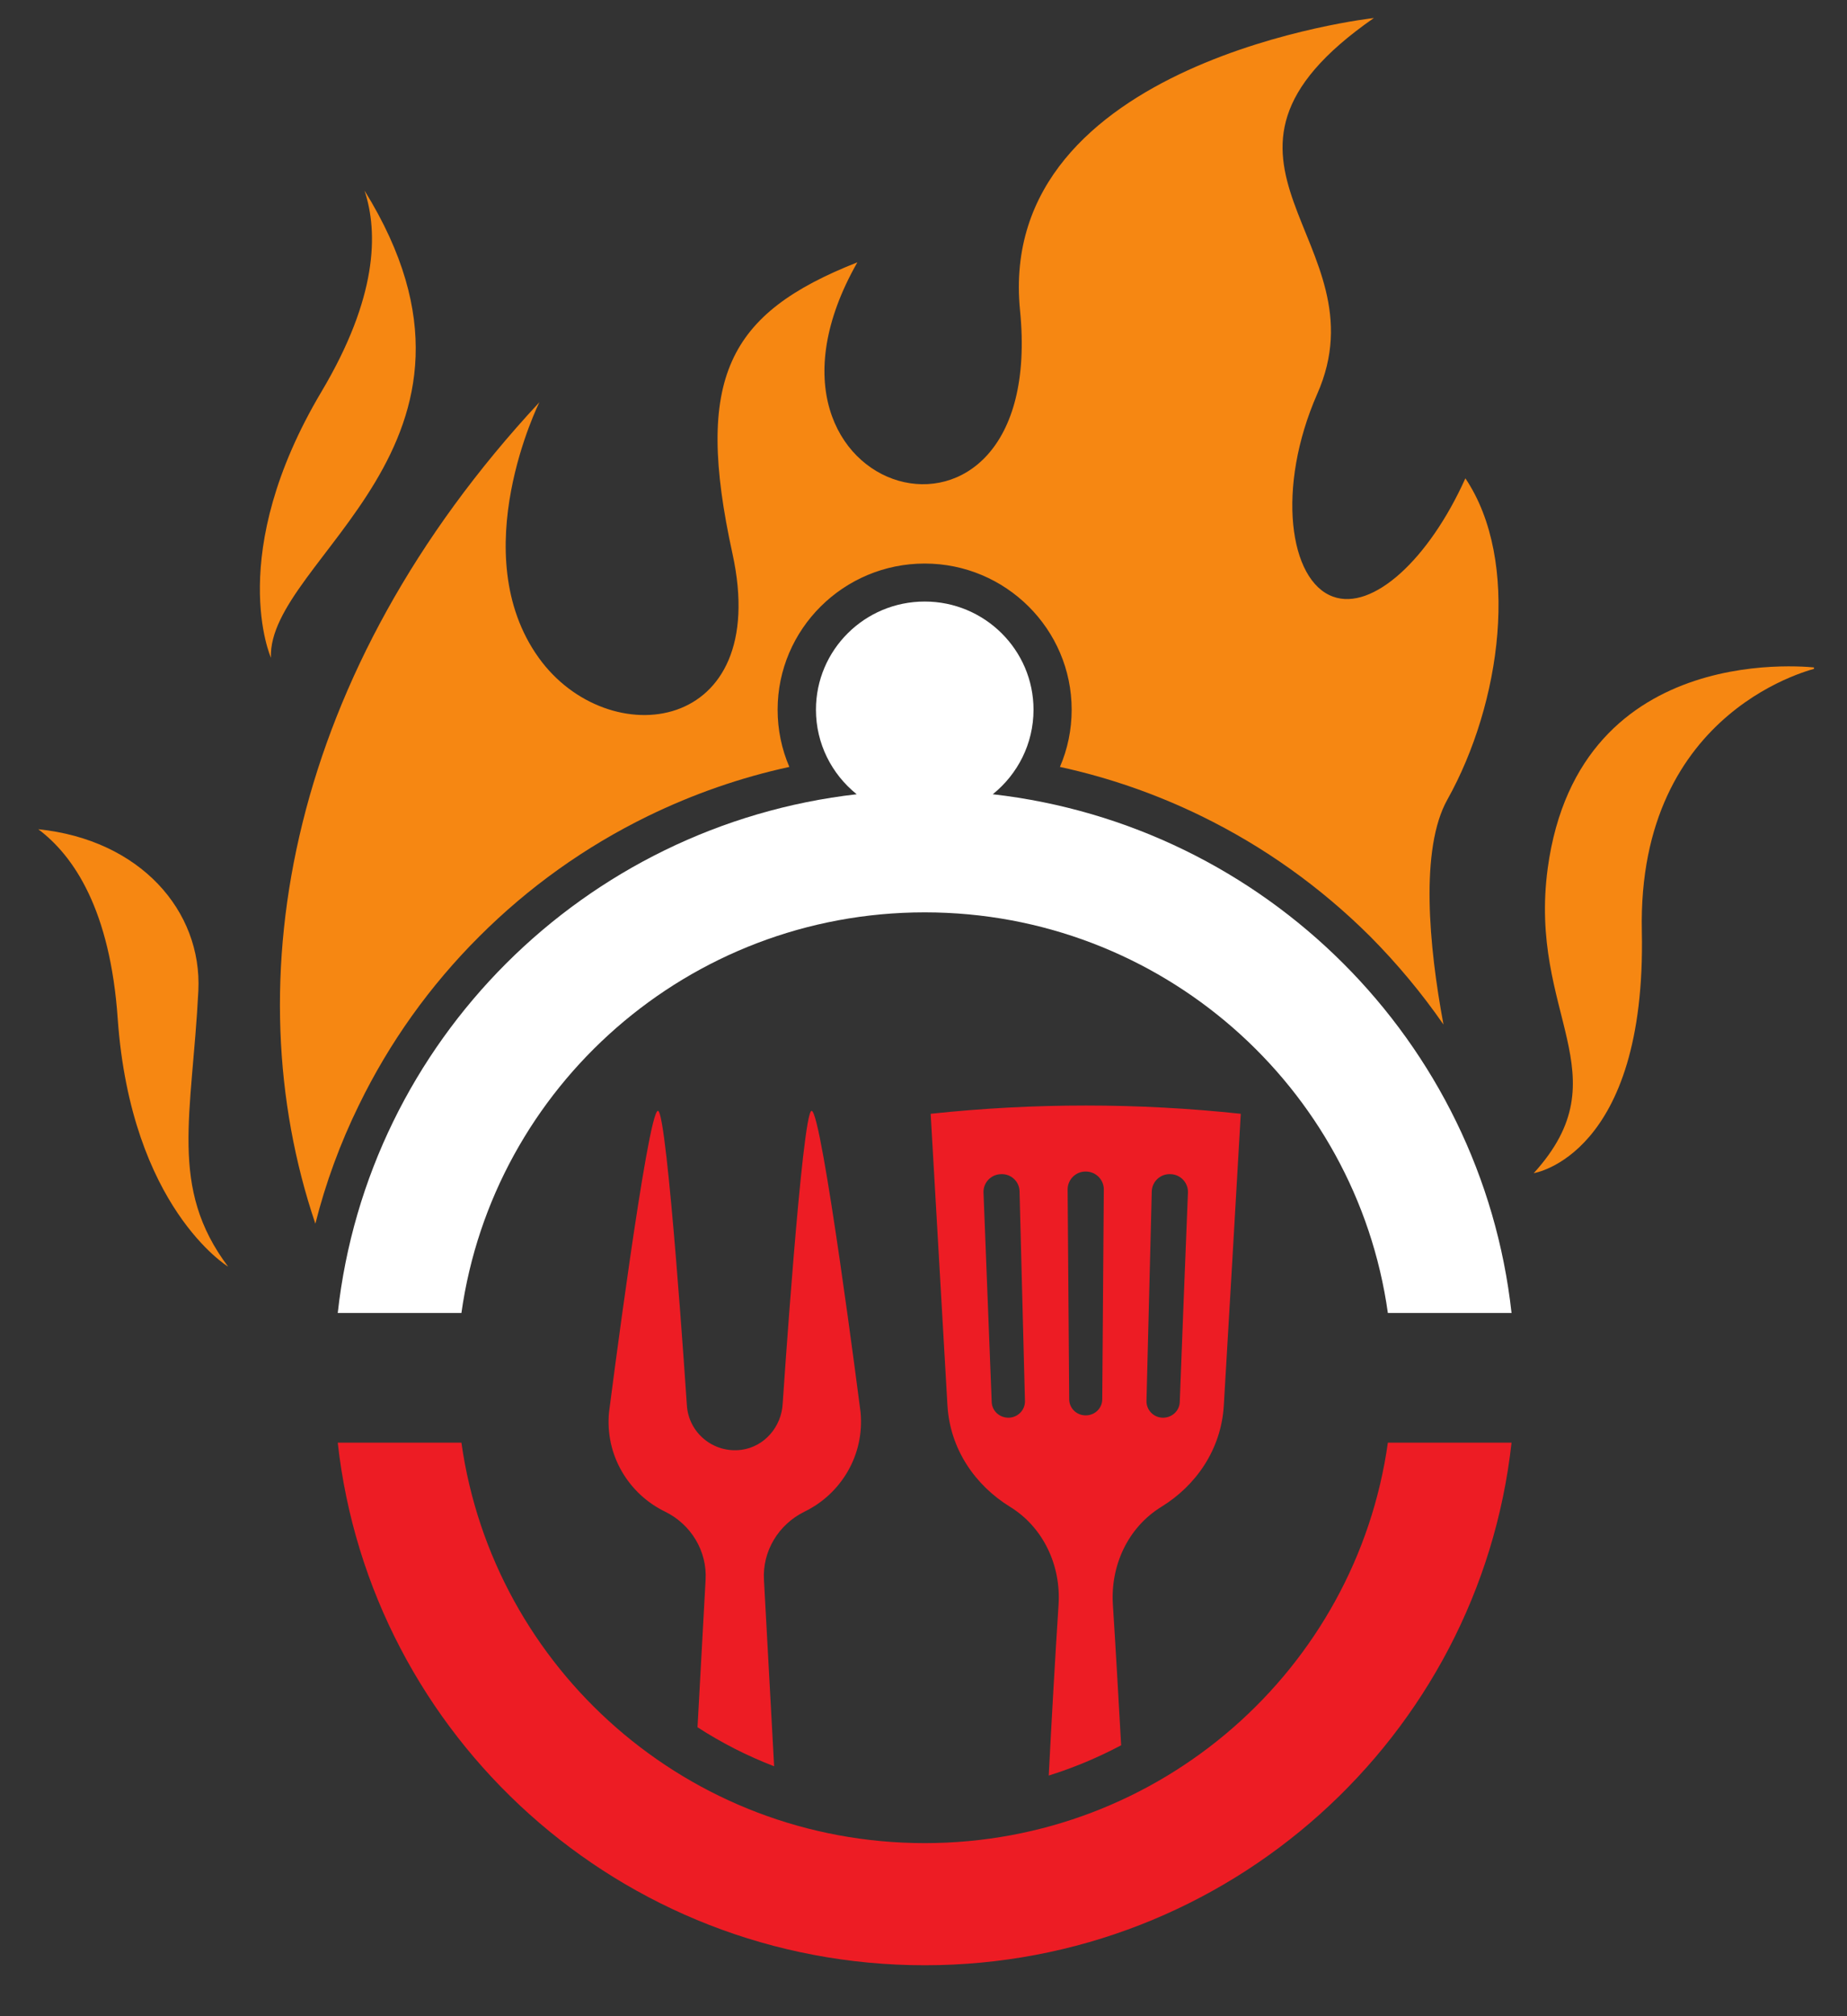 <svg xmlns="http://www.w3.org/2000/svg" xmlns:xlink="http://www.w3.org/1999/xlink" width="55" zoomAndPan="magnify" viewBox="0 0 41.25 45" height="60" preserveAspectRatio="xMidYMid meet" version="1.0"><rect x="0" y="0" width="41.25" height="45" fill="#333333" stroke="none"/><defs><clipPath id="66faaeff5b"><path d="M 34 14 L 40.512 14 L 40.512 27 L 34 27 Z M 34 14 " clip-rule="nonzero"/></clipPath><clipPath id="7285f05b9b"><path d="M 0.84 18 L 6 18 L 6 29 L 0.84 29 Z M 0.84 18 " clip-rule="nonzero"/></clipPath><clipPath id="b85cf619f1"><path d="M 6 0.402 L 34 0.402 L 34 28 L 6 28 Z M 6 0.402 " clip-rule="nonzero"/></clipPath><clipPath id="14e22d3c6b"><path d="M 7 32 L 34 32 L 34 43.863 L 7 43.863 Z M 7 32 " clip-rule="nonzero"/></clipPath></defs><g clip-path="url(#66faaeff5b)"><path fill="#f68712" d="M 40.602 14.906 C 40.602 14.906 36.562 15.777 36.668 20.785 C 36.773 25.797 34.254 26.184 34.254 26.184 C 36.258 23.977 34.125 22.652 34.566 19.379 C 35.273 14.188 40.602 14.906 40.602 14.906 " fill-opacity="1" fill-rule="nonzero"/></g><g clip-path="url(#7285f05b9b)"><path fill="#f68712" d="M 2.629 22.738 C 2.461 20.316 1.656 19.109 0.855 18.508 C 3.129 18.742 4.516 20.328 4.43 22.113 C 4.289 24.898 3.766 26.504 5.094 28.27 C 5.094 28.27 2.93 26.957 2.629 22.738 " fill-opacity="1" fill-rule="nonzero"/></g><path fill="#f68712" d="M 7.184 8.734 C 8.426 6.645 8.453 5.195 8.141 4.254 C 11.648 9.906 5.965 12.477 6.051 14.68 C 6.051 14.68 5.016 12.375 7.184 8.734 " fill-opacity="1" fill-rule="nonzero"/><path fill="#ffffff" d="M 22.172 17.727 C 22.727 17.281 23.082 16.602 23.082 15.84 C 23.082 14.508 21.992 13.426 20.652 13.426 C 19.309 13.426 18.223 14.508 18.223 15.84 C 18.223 16.602 18.578 17.281 19.133 17.727 C 13.043 18.422 8.215 23.238 7.543 29.305 L 10.305 29.305 C 11.016 24.254 15.375 20.363 20.652 20.363 C 25.926 20.363 30.289 24.254 30.996 29.305 L 33.758 29.305 C 33.09 23.238 28.262 18.422 22.172 17.727 " fill-opacity="1" fill-rule="nonzero"/><path fill="#ed1c24" d="M 18.125 24.793 C 17.914 24.812 17.48 31.328 17.48 31.328 C 17.453 31.844 17.074 32.289 16.559 32.359 C 15.926 32.441 15.375 31.973 15.34 31.359 C 15.34 31.359 14.906 24.812 14.695 24.793 C 14.465 24.77 13.602 31.516 13.602 31.516 C 13.508 32.477 14.039 33.344 14.852 33.738 C 15.434 34.023 15.797 34.621 15.758 35.266 L 15.578 38.551 C 16.113 38.898 16.688 39.191 17.289 39.422 L 17.062 35.266 C 17.023 34.621 17.387 34.023 17.969 33.738 C 18.781 33.344 19.312 32.477 19.219 31.516 C 19.219 31.516 18.355 24.77 18.125 24.793 Z M 26.348 31.293 C 26.34 31.496 26.164 31.652 25.957 31.641 L 25.949 31.641 C 25.754 31.629 25.602 31.465 25.605 31.27 C 25.645 29.711 25.684 28.152 25.723 26.59 C 25.73 26.367 25.922 26.191 26.148 26.207 L 26.156 26.207 C 26.371 26.219 26.539 26.402 26.531 26.617 C 26.469 28.176 26.406 29.734 26.348 31.293 Z M 24.617 31.23 C 24.617 31.43 24.453 31.59 24.25 31.59 L 24.246 31.59 C 24.043 31.59 23.879 31.43 23.879 31.23 C 23.867 29.668 23.855 28.109 23.844 26.547 C 23.844 26.328 24.023 26.148 24.242 26.148 L 24.25 26.148 C 24.473 26.148 24.652 26.328 24.652 26.547 C 24.641 28.109 24.629 29.668 24.617 31.23 Z M 22.543 31.641 L 22.539 31.641 C 22.332 31.652 22.156 31.496 22.148 31.293 C 22.086 29.734 22.027 28.176 21.965 26.617 C 21.957 26.402 22.125 26.219 22.34 26.207 C 22.344 26.207 22.344 26.207 22.348 26.207 C 22.574 26.191 22.766 26.367 22.77 26.59 C 22.812 28.152 22.852 29.711 22.891 31.27 C 22.895 31.465 22.742 31.629 22.543 31.641 Z M 20.785 24.859 C 20.91 27.031 21.035 29.199 21.16 31.371 C 21.219 32.348 21.781 33.152 22.555 33.629 C 23.305 34.09 23.699 34.945 23.641 35.82 C 23.559 37.09 23.488 38.359 23.422 39.629 C 23.984 39.453 24.523 39.227 25.039 38.953 C 24.98 37.91 24.922 36.863 24.855 35.82 C 24.797 34.945 25.188 34.09 25.941 33.629 C 26.715 33.152 27.273 32.348 27.332 31.371 C 27.461 29.199 27.586 27.031 27.711 24.859 C 25.406 24.613 23.09 24.613 20.785 24.859 " fill-opacity="1" fill-rule="nonzero"/><g clip-path="url(#b85cf619f1)"><path fill="#f68712" d="M 8.016 24.664 C 8.695 23.27 9.598 22.004 10.703 20.902 C 11.805 19.801 13.07 18.898 14.469 18.215 C 15.48 17.723 16.535 17.355 17.629 17.117 C 17.457 16.719 17.367 16.285 17.367 15.84 C 17.367 14.043 18.84 12.578 20.652 12.578 C 22.461 12.578 23.934 14.043 23.934 15.84 C 23.934 16.285 23.844 16.719 23.672 17.117 C 24.766 17.355 25.824 17.723 26.832 18.215 C 28.23 18.898 29.496 19.801 30.602 20.902 C 31.207 21.512 31.754 22.168 32.238 22.867 C 31.91 21.109 31.711 18.945 32.324 17.848 C 33.527 15.699 33.965 12.516 32.727 10.676 C 31.914 12.484 30.656 13.641 29.77 13.316 C 28.789 12.961 28.5 10.883 29.418 8.793 C 30.938 5.359 26.074 3.602 30.684 0.402 C 30.684 0.402 22.223 1.344 22.781 6.93 C 23.406 13.203 16.133 11.148 19.148 5.855 C 16.254 6.996 15.5 8.438 16.359 12.359 C 17.242 16.398 13.578 16.836 12.031 14.68 C 10.363 12.355 12.047 8.977 12.047 8.977 C 6.445 15 5.207 21.887 7.043 27.312 C 7.273 26.402 7.598 25.516 8.016 24.664 " fill-opacity="1" fill-rule="nonzero"/></g><g clip-path="url(#14e22d3c6b)"><path fill="#ed1c24" d="M 30.996 32.199 C 30.289 37.25 25.926 41.137 20.652 41.137 C 15.375 41.137 11.016 37.25 10.305 32.199 L 7.543 32.199 C 8.27 38.758 13.859 43.863 20.652 43.863 C 27.441 43.863 33.035 38.758 33.758 32.199 L 30.996 32.199 " fill-opacity="1" fill-rule="nonzero"/></g></svg>